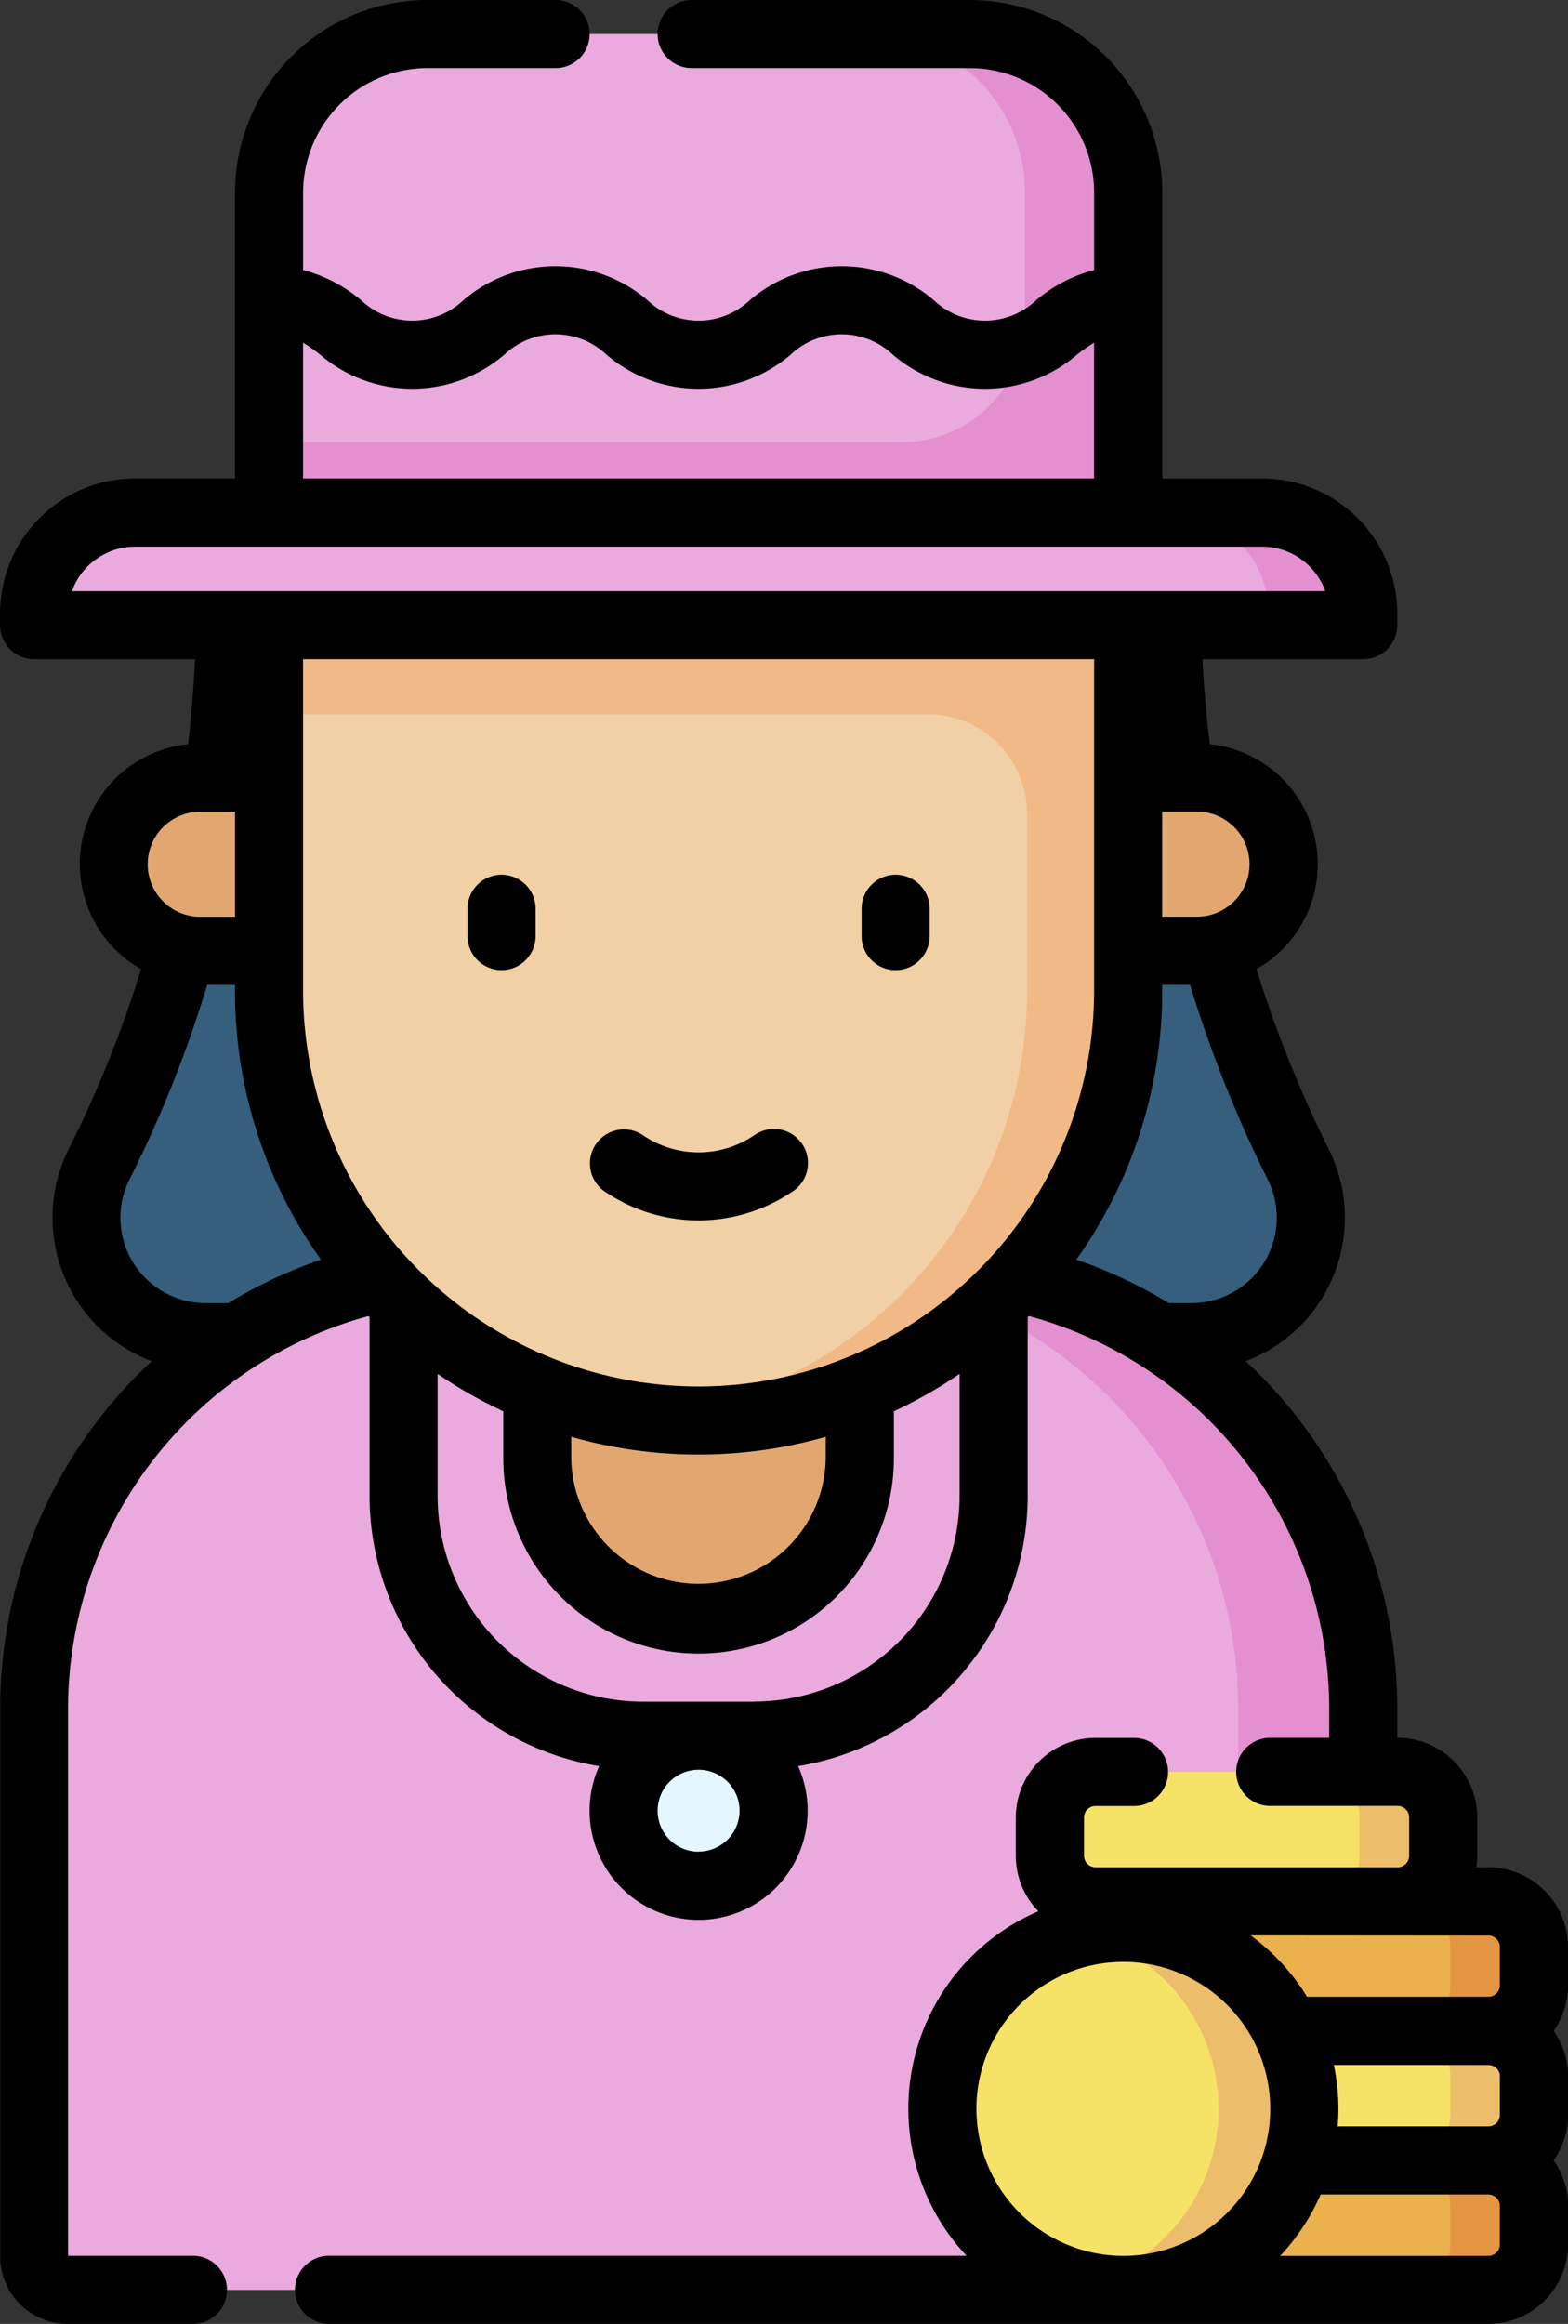 <svg xmlns="http://www.w3.org/2000/svg" width="68.294" height="101.18" viewBox="0 0 68.294 101.18"><rect x="0" y="0" width="68.294" height="101.18" fill="#333333" stroke="none"/><g transform="translate(-83.206)"><path d="M155.006,161.029a55.1,55.1,0,0,1-5.721-23.525h-40.8a55.1,55.1,0,0,1-5.721,23.525,5.2,5.2,0,0,0,4.654,7.515h42.93a5.2,5.2,0,0,0,4.654-7.515Z" transform="translate(-15.254 -110.331)" fill="#365e7d"/><path d="M148.6,322.363a1.45,1.45,0,0,1-1.45,1.45H92.155a1.45,1.45,0,0,1-1.45-1.45V298.528a19.216,19.216,0,0,1,19.216-19.216H129.38A19.216,19.216,0,0,1,148.6,298.528Z" transform="translate(-6.017 -224.115)" fill="#eaaadd"/><path d="M264.327,279.312h-5.44A19.216,19.216,0,0,1,278.1,298.528v25.285h3.989a1.45,1.45,0,0,0,1.45-1.45V298.528A19.216,19.216,0,0,0,264.327,279.312Z" transform="translate(-140.963 -224.115)" fill="#e490d0"/><path d="M349.754,481.608H336.595a1.986,1.986,0,0,1-1.986-1.986v-1.666a1.986,1.986,0,0,1,1.986-1.986h13.159a1.986,1.986,0,0,1,1.986,1.986v1.666A1.986,1.986,0,0,1,349.754,481.608Z" transform="translate(-201.722 -381.91)" fill="#eab14d"/><path d="M395.794,475.97H392.15a2,2,0,0,1,2.115,1.864v1.91a2,2,0,0,1-2.115,1.864h3.644a2,2,0,0,0,2.115-1.864v-1.91A2,2,0,0,0,395.794,475.97Z" transform="translate(-247.891 -381.91)" fill="#e49542"/><path d="M349.754,453.078H336.595a1.986,1.986,0,0,1-1.986-1.986v-1.666a1.986,1.986,0,0,1,1.986-1.986h13.159a1.986,1.986,0,0,1,1.986,1.986v1.666A1.986,1.986,0,0,1,349.754,453.078Z" transform="translate(-201.722 -359.018)" fill="#f6e266"/><path d="M395.794,447.44H392.15a2,2,0,0,1,2.115,1.864v1.91a2,2,0,0,1-2.115,1.864h3.644a2,2,0,0,0,2.115-1.864V449.3A2,2,0,0,0,395.794,447.44Z" transform="translate(-247.891 -359.018)" fill="#ecbe6b"/><path d="M349.754,424.548H336.595a1.986,1.986,0,0,1-1.986-1.986V420.9a1.986,1.986,0,0,1,1.986-1.986h13.159a1.986,1.986,0,0,1,1.986,1.986v1.666A1.986,1.986,0,0,1,349.754,424.548Z" transform="translate(-201.722 -336.126)" fill="#eab14d"/><path d="M395.794,418.911H392.15a2,2,0,0,1,2.115,1.864v1.91a2,2,0,0,1-2.115,1.864h3.644a2,2,0,0,0,2.115-1.864v-1.91A2,2,0,0,0,395.794,418.911Z" transform="translate(-247.891 -336.127)" fill="#e49542"/><path d="M329.754,396.018H316.595a1.986,1.986,0,0,1-1.986-1.986v-1.666a1.986,1.986,0,0,1,1.986-1.986h13.159a1.986,1.986,0,0,1,1.986,1.986v1.666A1.986,1.986,0,0,1,329.754,396.018Z" transform="translate(-185.674 -313.234)" fill="#f6e266"/><path d="M375.794,390.381H372.15a2,2,0,0,1,2.115,1.864v1.91a2,2,0,0,1-2.115,1.864h3.644a2,2,0,0,0,2.115-1.864v-1.91A2,2,0,0,0,375.794,390.381Z" transform="translate(-231.844 -313.235)" fill="#ecbe6b"/><circle cx="7.884" cy="7.884" r="7.884" transform="translate(124.252 83.93)" fill="#f6e266"/><path d="M323.214,424.713a7.894,7.894,0,0,0-1.869.225,7.883,7.883,0,0,1,0,15.317,7.884,7.884,0,1,0,1.869-15.542Z" transform="translate(-191.079 -340.783)" fill="#ecbe6b"/><path d="M208.66,299.783a7.024,7.024,0,0,1-7.024-7.024v-7.024h14.048v7.024A7.024,7.024,0,0,1,208.66,299.783Z" transform="translate(-95.026 -229.269)" fill="#e2a770"/><path d="M142.505,129.48v15.966a18.709,18.709,0,0,0,37.418,0V129.48l-4.218-1.976H146.046Z" transform="translate(-47.58 -102.307)" fill="#f1d0a5"/><path d="M175.518,137.5H142.505v3.929H171.2a4.319,4.319,0,0,1,4.319,4.319v7.717a18.711,18.711,0,0,1-16.507,18.58,18.713,18.713,0,0,0,20.912-18.58V137.5Z" transform="translate(-47.58 -110.331)" fill="#f1b986"/><path d="M115.025,178.86h-3a3.768,3.768,0,1,1,0-7.536h3Z" transform="translate(-20.1 -137.468)" fill="#e2a770"/><path d="M331.853,178.86h3a3.768,3.768,0,0,0,0-7.536h-3Z" transform="translate(-199.51 -137.468)" fill="#e2a770"/><path d="M148.6,117.816H90.705v-.5a4.4,4.4,0,0,1,4.4-4.4h49.088a4.4,4.4,0,0,1,4.4,4.4Z" transform="translate(-6.017 -90.597)" fill="#eaaadd"/><path d="M344.65,112.911h-4.12a4.4,4.4,0,0,1,4.4,4.4v.5h4.12v-.5A4.4,4.4,0,0,0,344.65,112.911Z" transform="translate(-206.472 -90.598)" fill="#e490d0"/><path d="M173.021,7.5H149.406a6.9,6.9,0,0,0-6.9,6.9v13.93h37.419V14.4a6.9,6.9,0,0,0-6.9-6.9Z" transform="translate(-47.58 -6.018)" fill="#eaaadd"/><path d="M173.022,7.5h-4.495a6.9,6.9,0,0,1,6.9,6.9v5.524a5.343,5.343,0,0,1-5.344,5.344h-27.58v3.062h37.419V14.4a6.9,6.9,0,0,0-6.9-6.9Z" transform="translate(-47.58 -6.018)" fill="#e490d0"/><circle cx="3.267" cy="3.267" r="3.267" transform="translate(110.367 75.566)" fill="#e4f6ff"/><g transform="translate(83.206 0)"><path d="M151.5,84.77a3.472,3.472,0,0,0-3.468-3.468h-.525a3.469,3.469,0,0,0,.041-.5V79.131a3.472,3.472,0,0,0-3.468-3.468h-.018V74.413a20.59,20.59,0,0,0-6.6-15.147,6.681,6.681,0,0,0,3.619-9.229,52.61,52.61,0,0,1-3.15-7.846A5.249,5.249,0,0,0,135.9,32.4c-.152-1.26-.259-2.475-.323-3.7h7.006a1.482,1.482,0,0,0,1.482-1.482v-.5a5.89,5.89,0,0,0-5.884-5.884h-4.353V8.383A8.393,8.393,0,0,0,125.441,0H113.331a1.482,1.482,0,0,0,0,2.964h12.111a5.425,5.425,0,0,1,5.419,5.419v3.373a6.448,6.448,0,0,0-2.533,1.322,3.234,3.234,0,0,1-4.442,0,6.162,6.162,0,0,0-8.031,0,3.233,3.233,0,0,1-4.442,0,6.161,6.161,0,0,0-8.031,0,3.233,3.233,0,0,1-4.441,0,6.45,6.45,0,0,0-2.533-1.322V8.383a5.426,5.426,0,0,1,5.419-5.419h5.579a1.482,1.482,0,0,0,0-2.964h-5.579a8.393,8.393,0,0,0-8.384,8.383V20.831H89.09a5.89,5.89,0,0,0-5.884,5.884v.5A1.482,1.482,0,0,0,84.688,28.7H91.7c-.061,1.283-.161,2.485-.3,3.7a5.249,5.249,0,0,0-2.051,9.792,50.352,50.352,0,0,1-3.154,7.844,6.68,6.68,0,0,0,3.619,9.229,20.59,20.59,0,0,0-6.6,15.147V98.247a2.936,2.936,0,0,0,2.932,2.932H91.61a1.482,1.482,0,1,0,0-2.964H86.17v-23.8A17.738,17.738,0,0,1,99.254,57.3l.048.049v7.788a11.932,11.932,0,0,0,10,11.758,4.749,4.749,0,1,0,8.665,0,11.932,11.932,0,0,0,10-11.758V57.347l.048-.049A17.738,17.738,0,0,1,141.1,74.413v1.251H138.53a1.482,1.482,0,1,0,0,2.964h5.551a.5.5,0,0,1,.5.5V80.8a.5.5,0,0,1-.5.5H130.921a.5.5,0,0,1-.5-.5V79.132a.5.5,0,0,1,.5-.5H132.6a1.482,1.482,0,1,0,0-2.964h-1.683a3.472,3.472,0,0,0-3.468,3.468V80.8a3.455,3.455,0,0,0,.983,2.414,9.355,9.355,0,0,0-3.128,15H97.535a1.482,1.482,0,1,0,0,2.964h50.5a3.472,3.472,0,0,0,3.468-3.468V96.046a3.445,3.445,0,0,0-.629-1.986,3.445,3.445,0,0,0,.629-1.986V90.408a3.445,3.445,0,0,0-.629-1.986,3.445,3.445,0,0,0,.629-1.986ZM137.629,37.625a2.289,2.289,0,0,1-2.286,2.286h-1.518V35.338h1.518A2.289,2.289,0,0,1,137.629,37.625Zm-24,22.741A17.247,17.247,0,0,1,96.406,43.139V28.7h34.454V43.139a17.247,17.247,0,0,1-17.227,17.227Zm-5.542,2.191a20.244,20.244,0,0,0,11.083,0v.933a5.542,5.542,0,0,1-11.083,0ZM96.406,14.92a7.3,7.3,0,0,1,.739.518,6.161,6.161,0,0,0,8.03,0,3.234,3.234,0,0,1,4.442,0,6.161,6.161,0,0,0,8.03,0,3.234,3.234,0,0,1,4.442,0,6.162,6.162,0,0,0,8.031,0,7.291,7.291,0,0,1,.739-.518v5.911H96.406ZM89.09,23.8h49.088a2.925,2.925,0,0,1,2.751,1.941H86.339A2.925,2.925,0,0,1,89.09,23.8Zm2.835,11.543h1.518v4.572H91.925a2.286,2.286,0,0,1,0-4.572Zm1.23,21.393h-.987a3.716,3.716,0,0,1-3.327-5.372,53.193,53.193,0,0,0,3.39-8.484h1.211v.264a20.08,20.08,0,0,0,3.743,11.7A20.748,20.748,0,0,0,93.155,56.731Zm20.479,23.887a1.785,1.785,0,1,1,1.784-1.785A1.787,1.787,0,0,1,113.634,80.618Zm2.418-6.533h-4.836a8.96,8.96,0,0,1-8.95-8.95V59.817a20.2,20.2,0,0,0,2.861,1.631V63.49a8.506,8.506,0,0,0,17.012,0V61.448A20.194,20.194,0,0,0,125,59.817v5.317A8.96,8.96,0,0,1,116.051,74.084Zm17.773-30.946v-.264h1.214a55.588,55.588,0,0,0,3.387,8.484,3.716,3.716,0,0,1-3.327,5.372h-.987a20.714,20.714,0,0,0-4.03-1.894A20.081,20.081,0,0,0,133.825,43.139Zm14.207,41.127a.5.5,0,0,1,.5.5v1.666a.5.5,0,0,1-.5.5h-7.9a9.433,9.433,0,0,0-2.458-2.674Zm.5,6.142v1.666a.5.5,0,0,1-.5.5h-6.565c.021-.252.034-.506.034-.763a9.362,9.362,0,0,0-.2-1.91h6.728A.5.5,0,0,1,148.536,90.407Zm-22.8,1.406a6.4,6.4,0,1,1,6.4,6.4A6.409,6.409,0,0,1,125.734,91.814Zm22.8,5.9a.5.5,0,0,1-.5.5h-9.07a9.393,9.393,0,0,0,1.763-2.674h7.307a.5.5,0,0,1,.5.5Z" transform="translate(-83.206 0)"/><path d="M187.738,192.723a1.482,1.482,0,0,0-1.482,1.482v1.189a1.482,1.482,0,1,0,2.964,0v-1.189A1.482,1.482,0,0,0,187.738,192.723Z" transform="translate(-165.892 -154.638)"/><path d="M274.584,192.723a1.482,1.482,0,0,0-1.482,1.482v1.189a1.482,1.482,0,1,0,2.964,0v-1.189A1.482,1.482,0,0,0,274.584,192.723Z" transform="translate(-235.575 -154.638)"/><path d="M220.386,249.007a4.318,4.318,0,0,1-4.971,0,1.482,1.482,0,0,0-1.56,2.52,7.275,7.275,0,0,0,8.092,0,1.482,1.482,0,1,0-1.56-2.52Z" transform="translate(-187.473 -199.621)"/></g></g></svg>